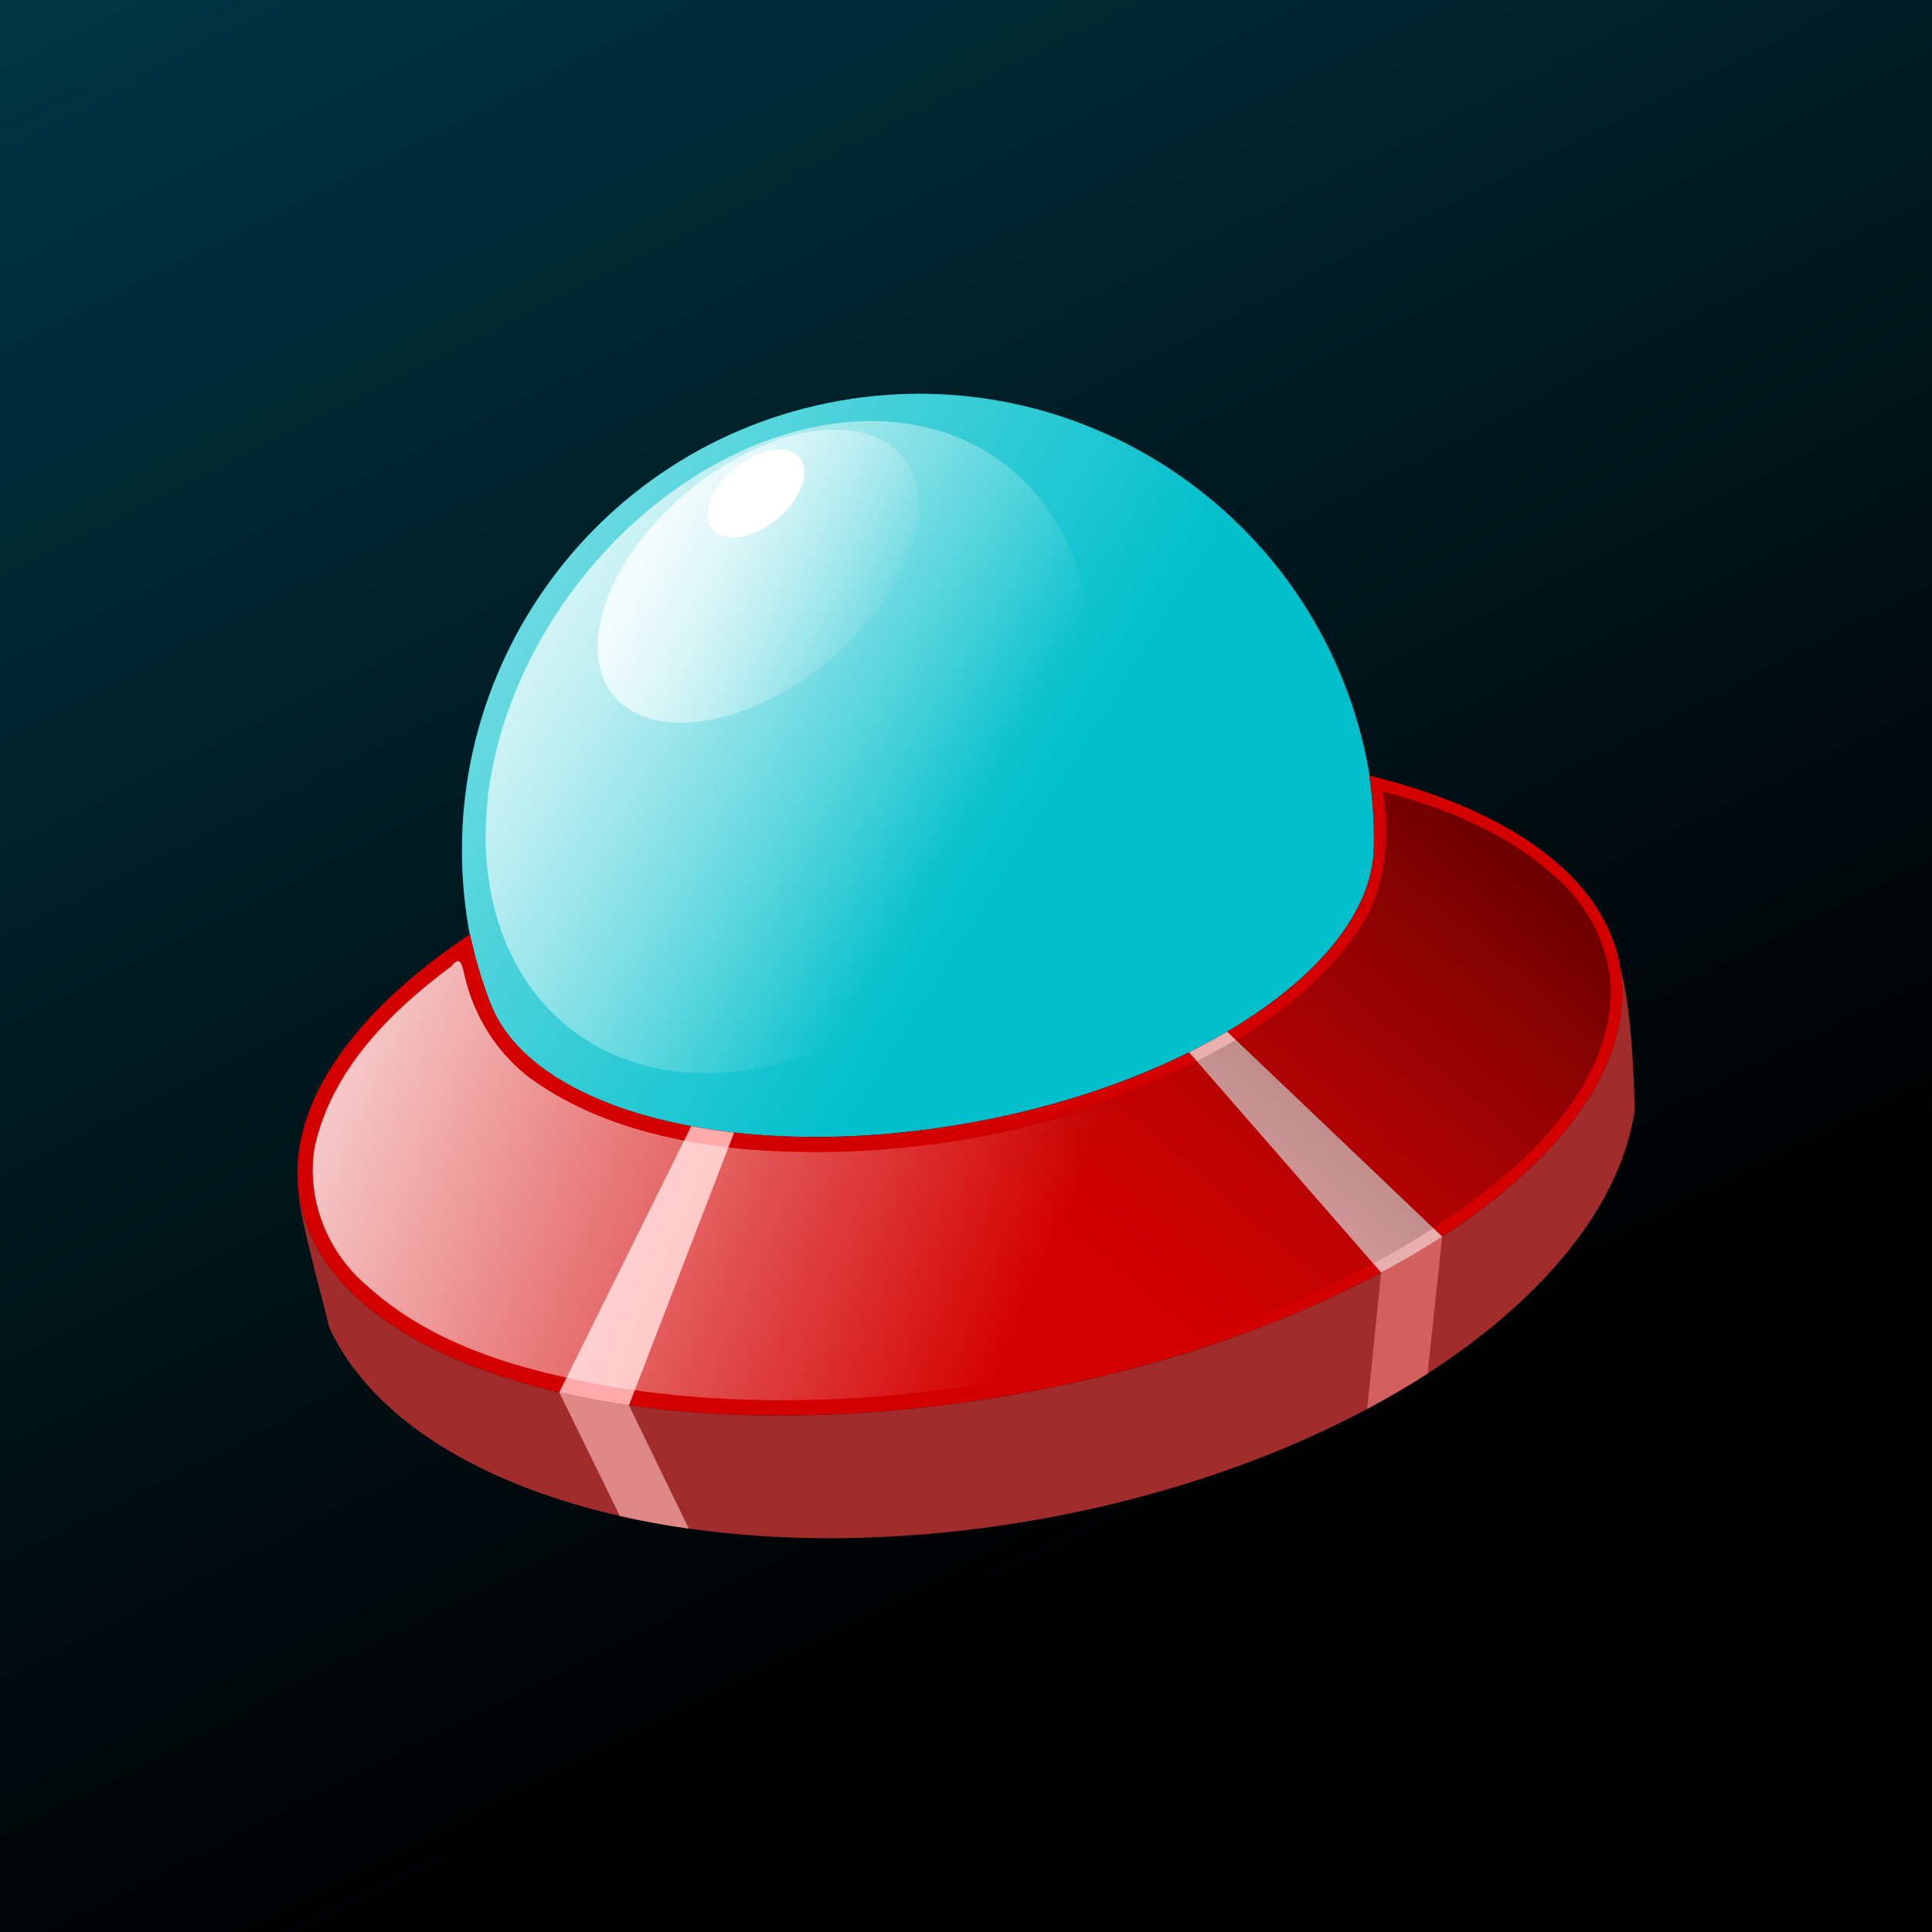 <?xml version="1.0" encoding="UTF-8" standalone="no"?>
<!-- Created with Inkscape (http://www.inkscape.org/) -->

<svg
   xmlns:dc="http://purl.org/dc/elements/1.1/"
   xmlns:cc="http://creativecommons.org/ns#"
   xmlns:rdf="http://www.w3.org/1999/02/22-rdf-syntax-ns#"
   xmlns:svg="http://www.w3.org/2000/svg"
   xmlns="http://www.w3.org/2000/svg"
   xmlns:xlink="http://www.w3.org/1999/xlink"
   xmlns:sodipodi="http://sodipodi.sourceforge.net/DTD/sodipodi-0.dtd"
   xmlns:inkscape="http://www.inkscape.org/namespaces/inkscape"
   width="1000"
   height="1000"
   id="svg2"
   version="1.1"
   inkscape:version="0.48.2 r9819"
   sodipodi:docname="Saucer.svg">
  <rect width="100%" height="100%" fill="#808080" stroke="none"/>
  <defs
     id="defs4">
    <linearGradient
       inkscape:collect="always"
       id="linearGradient4044">
      <stop
         style="stop-color:#000000;stop-opacity:1;"
         offset="0"
         id="stop4046" />
      <stop
         style="stop-color:#003644;stop-opacity:1"
         offset="1"
         id="stop4048" />
    </linearGradient>
    <linearGradient
       inkscape:collect="always"
       id="linearGradient4003">
      <stop
         style="stop-color:#000000;stop-opacity:0.502"
         offset="0"
         id="stop4005" />
      <stop
         style="stop-color:#501616;stop-opacity:0"
         offset="1"
         id="stop4007" />
    </linearGradient>
    <linearGradient
       inkscape:collect="always"
       id="linearGradient3984">
      <stop
         style="stop-color:#ffffff;stop-opacity:0.8"
         offset="0"
         id="stop3986" />
      <stop
         style="stop-color:#ffffff;stop-opacity:0;"
         offset="1"
         id="stop3988" />
    </linearGradient>
    <linearGradient
       inkscape:collect="always"
       id="linearGradient3944">
      <stop
         style="stop-color:#ffffff;stop-opacity:1;"
         offset="0"
         id="stop3946" />
      <stop
         style="stop-color:#ffffff;stop-opacity:0;"
         offset="1"
         id="stop3948" />
    </linearGradient>
    <linearGradient
       inkscape:collect="always"
       id="linearGradient3930">
      <stop
         style="stop-color:#ffffff;stop-opacity:1;"
         offset="0"
         id="stop3932" />
      <stop
         style="stop-color:#ffffff;stop-opacity:0;"
         offset="1"
         id="stop3934" />
    </linearGradient>
    <linearGradient
       inkscape:collect="always"
       id="linearGradient3915">
      <stop
         style="stop-color:#ffffff;stop-opacity:0.407"
         offset="0"
         id="stop3917" />
      <stop
         style="stop-color:#ffffff;stop-opacity:0;"
         offset="1"
         id="stop3919" />
    </linearGradient>
    <linearGradient
       inkscape:collect="always"
       id="linearGradient3878">
      <stop
         style="stop-color:#ffffff;stop-opacity:0"
         offset="0"
         id="stop3880" />
      <stop
         style="stop-color:#ffffff;stop-opacity:0.901"
         offset="1"
         id="stop3882" />
    </linearGradient>
    <linearGradient
       inkscape:collect="always"
       xlink:href="#linearGradient3878"
       id="linearGradient3884"
       x1="-29.311"
       y1="866.388"
       x2="495.138"
       y2="225.75"
       gradientUnits="userSpaceOnUse"
       gradientTransform="matrix(0.983,-0.181,0.181,0.983,12.712,572.392)" />
    <linearGradient
       inkscape:collect="always"
       xlink:href="#linearGradient3915"
       id="linearGradient3921"
       x1="337.431"
       y1="275.844"
       x2="546.104"
       y2="464.045"
       gradientUnits="userSpaceOnUse"
       gradientTransform="matrix(0.985,-0.174,0.174,0.985,-93.521,91.434)" />
    <linearGradient
       inkscape:collect="always"
       xlink:href="#linearGradient3930"
       id="linearGradient3936"
       x1="354.515"
       y1="272.291"
       x2="380.587"
       y2="500.444"
       gradientUnits="userSpaceOnUse" />
    <linearGradient
       inkscape:collect="always"
       xlink:href="#linearGradient3944"
       id="linearGradient3954"
       gradientUnits="userSpaceOnUse"
       x1="310.239"
       y1="312.234"
       x2="415.906"
       y2="531.435" />
    <linearGradient
       inkscape:collect="always"
       xlink:href="#linearGradient3984"
       id="linearGradient3990"
       x1="186.52"
       y1="489.427"
       x2="509.325"
       y2="694.488"
       gradientUnits="userSpaceOnUse" />
    <linearGradient
       inkscape:collect="always"
       xlink:href="#linearGradient4003"
       id="linearGradient4009"
       x1="803.469"
       y1="534.117"
       x2="561.26"
       y2="733.521"
       gradientUnits="userSpaceOnUse" />
    <linearGradient
       inkscape:collect="always"
       xlink:href="#linearGradient4003"
       id="linearGradient4013"
       gradientUnits="userSpaceOnUse"
       x1="803.469"
       y1="534.117"
       x2="561.26"
       y2="733.521"
       gradientTransform="translate(0,-52.362)" />
    <linearGradient
       inkscape:collect="always"
       xlink:href="#linearGradient4003"
       id="linearGradient4016"
       gradientUnits="userSpaceOnUse"
       gradientTransform="translate(0,-52.362)"
       x1="803.469"
       y1="534.117"
       x2="561.26"
       y2="733.521" />
    <linearGradient
       inkscape:collect="always"
       xlink:href="#linearGradient4003"
       id="linearGradient4019"
       gradientUnits="userSpaceOnUse"
       gradientTransform="translate(0,-52.362)"
       x1="803.469"
       y1="534.117"
       x2="561.26"
       y2="733.521" />
    <linearGradient
       inkscape:collect="always"
       xlink:href="#linearGradient4003"
       id="linearGradient4023"
       gradientUnits="userSpaceOnUse"
       gradientTransform="translate(0,-52.362)"
       x1="803.469"
       y1="534.117"
       x2="561.26"
       y2="733.521" />
    <linearGradient
       inkscape:collect="always"
       xlink:href="#linearGradient4003"
       id="linearGradient4027"
       gradientUnits="userSpaceOnUse"
       gradientTransform="translate(0,-52.362)"
       x1="803.469"
       y1="534.117"
       x2="561.26"
       y2="733.521" />
    <linearGradient
       inkscape:collect="always"
       xlink:href="#linearGradient4003"
       id="linearGradient4031"
       gradientUnits="userSpaceOnUse"
       gradientTransform="translate(0,-52.362)"
       x1="803.469"
       y1="534.117"
       x2="561.26"
       y2="733.521" />
    <linearGradient
       inkscape:collect="always"
       xlink:href="#linearGradient4003"
       id="linearGradient4035"
       gradientUnits="userSpaceOnUse"
       gradientTransform="matrix(0.985,-0.174,0.174,0.985,-102.614,39.867)"
       x1="803.469"
       y1="534.117"
       x2="561.26"
       y2="733.521" />
    <linearGradient
       inkscape:collect="always"
       xlink:href="#linearGradient3984"
       id="linearGradient4039"
       gradientUnits="userSpaceOnUse"
       x1="186.52"
       y1="489.427"
       x2="509.325"
       y2="694.488"
       gradientTransform="matrix(0.985,-0.174,0.174,0.985,-93.521,91.434)" />
    <linearGradient
       inkscape:collect="always"
       xlink:href="#linearGradient4044"
       id="linearGradient4050"
       x1="439.82"
       y1="880.423"
       x2="-1.263"
       y2="9.268"
       gradientUnits="userSpaceOnUse" />
  </defs>
  <sodipodi:namedview
     id="base"
     pagecolor="#ffffff"
     bordercolor="#666666"
     borderopacity="1.0"
     inkscape:pageopacity="0.0"
     inkscape:pageshadow="2"
     inkscape:zoom="0.1767767"
     inkscape:cx="1852.6472"
     inkscape:cy="1140.0179"
     inkscape:document-units="px"
     inkscape:current-layer="layer2"
     showgrid="false"
     inkscape:window-width="1440"
     inkscape:window-height="852"
     inkscape:window-x="0"
     inkscape:window-y="0"
     inkscape:window-maximized="1" />
  <g
     inkscape:groupmode="layer"
     id="layer8"
     inkscape:label="Background"
     sodipodi:insensitive="true">
    <rect
       style="fill:url(#linearGradient4050);fill-opacity:1;stroke:none"
       id="rect4042"
       width="1000"
       height="1000"
       x="0"
       y="1.1368684e-13" />
  </g>
  <g
     inkscape:groupmode="layer"
     id="layer2"
     inkscape:label="Window"
     style="display:inline"
     sodipodi:insensitive="true">
    <path
       style="fill:#00bfcb;fill-opacity:1;stroke:none"
       d="m 434.578,207.446 c -128.631,22.681 -214.52,145.344 -191.839,273.975 0.129,0.732 0.281,1.451 0.416,2.18 0.039,-0.026 0.073,-0.057 0.112,-0.083 1.116,5.281 2.381,10.48 3.83,15.603 0.068,0.24 0.154,0.482 0.223,0.722 0.069,0.24 0.122,0.488 0.192,0.728 0.069,0.24 0.152,0.483 0.223,0.722 0.07,0.239 0.116,0.458 0.186,0.697 0.071,0.239 0.151,0.484 0.223,0.722 0.071,0.239 0.15,0.484 0.223,0.722 0.072,0.238 0.15,0.485 0.223,0.722 0.073,0.238 0.144,0.454 0.217,0.692 0.074,0.237 0.148,0.485 0.223,0.722 0.074,0.237 0.147,0.486 0.223,0.722 0.075,0.237 0.141,0.455 0.217,0.692 0.076,0.236 0.146,0.486 0.223,0.722 0.076,0.236 0.171,0.451 0.248,0.686 0.077,0.236 0.145,0.487 0.223,0.722 0.078,0.235 0.169,0.451 0.248,0.686 0.079,0.235 0.143,0.488 0.223,0.722 0.079,0.234 0.168,0.452 0.248,0.686 0.08,0.234 0.173,0.483 0.253,0.717 0.081,0.234 0.136,0.458 0.217,0.692 0.081,0.233 0.171,0.484 0.253,0.717 0.082,0.233 0.165,0.454 0.248,0.686 0.083,0.233 0.164,0.454 0.248,0.686 0.084,0.232 0.169,0.485 0.253,0.717 0.084,0.232 0.163,0.455 0.248,0.686 0.085,0.231 0.162,0.455 0.248,0.686 0.086,0.231 0.198,0.481 0.284,0.711 0.086,0.231 0.161,0.456 0.248,0.686 0.087,0.23 0.16,0.456 0.248,0.686 0.088,0.23 0.19,0.451 0.279,0.681 0.005,-0.006 0.026,5.3e-4 0.031,-0.005 21.507,55.369 127.384,82.921 246.589,61.902 118.736,-20.936 208.579,-82.636 210.543,-141.808 0.012,0.009 0.024,0.016 0.036,0.025 0.01,-0.491 0.02,-0.973 0.027,-1.464 0.007,-0.492 -0.008,-0.967 -0.003,-1.459 0.004,-0.492 0.021,-1.002 0.022,-1.495 10e-4,-0.493 -0.007,-0.996 -0.009,-1.49 -0.002,-0.493 0.002,-0.965 -0.003,-1.459 -0.005,-0.494 -0.031,-0.99 -0.04,-1.484 -0.008,-0.494 0.002,-0.995 -0.009,-1.49 -0.011,-0.495 -0.025,-0.989 -0.04,-1.484 -0.014,-0.495 -0.022,-0.989 -0.04,-1.484 -0.018,-0.496 -0.05,-0.983 -0.07,-1.479 -0.021,-0.496 -0.052,-1.013 -0.076,-1.51 -0.024,-0.497 -0.043,-0.982 -0.07,-1.479 -0.027,-0.497 -0.046,-1.012 -0.076,-1.51 -0.03,-0.497 -0.068,-0.976 -0.101,-1.474 -0.033,-0.498 -0.07,-1.006 -0.107,-1.504 -0.036,-0.498 -0.067,-1.006 -0.107,-1.504 -0.04,-0.498 -0.089,-0.969 -0.132,-1.468 -0.043,-0.499 -0.091,-1 -0.137,-1.499 -0.046,-0.499 -0.088,-0.999 -0.137,-1.499 -0.05,-0.499 -0.116,-0.994 -0.168,-1.493 -0.053,-0.5 -0.087,-1.03 -0.143,-1.53 -0.056,-0.5 -0.109,-0.993 -0.168,-1.493 -0.059,-0.5 -0.137,-0.987 -0.199,-1.488 -0.062,-0.501 -0.139,-1.018 -0.204,-1.519 -0.066,-0.501 -0.13,-0.987 -0.199,-1.488 -0.045,-0.327 -0.097,-0.663 -0.143,-0.99 0.045,0.011 0.088,0.029 0.134,0.04 -0.122,-0.731 -0.226,-1.459 -0.355,-2.19 C 685.871,270.655 563.208,184.765 434.577,207.446 z"
       id="path3822"
       inkscape:connector-curvature="0" />
  </g>
  <g
     inkscape:groupmode="layer"
     id="layer4"
     inkscape:label="Window Highlight 1"
     style="display:inline"
     sodipodi:insensitive="true">
    <path
       inkscape:connector-curvature="0"
       id="path3912"
       d="m 434.578,207.446 c -128.631,22.681 -214.52,145.344 -191.839,273.975 0.129,0.732 0.281,1.451 0.416,2.18 0.039,-0.026 0.073,-0.057 0.112,-0.083 1.116,5.281 2.381,10.48 3.83,15.603 0.068,0.24 0.154,0.482 0.223,0.722 0.069,0.24 0.122,0.488 0.192,0.728 0.069,0.24 0.152,0.483 0.223,0.722 0.07,0.239 0.116,0.458 0.186,0.697 0.071,0.239 0.151,0.484 0.223,0.722 0.071,0.239 0.15,0.484 0.223,0.722 0.072,0.238 0.15,0.485 0.223,0.722 0.073,0.238 0.144,0.454 0.217,0.692 0.074,0.237 0.148,0.485 0.223,0.722 0.074,0.237 0.147,0.486 0.223,0.722 0.075,0.237 0.141,0.455 0.217,0.692 0.076,0.236 0.146,0.486 0.223,0.722 0.076,0.236 0.171,0.451 0.248,0.686 0.077,0.236 0.145,0.487 0.223,0.722 0.078,0.235 0.169,0.451 0.248,0.686 0.079,0.235 0.143,0.488 0.223,0.722 0.079,0.234 0.168,0.452 0.248,0.686 0.08,0.234 0.173,0.483 0.253,0.717 0.081,0.234 0.136,0.458 0.217,0.692 0.081,0.233 0.171,0.484 0.253,0.717 0.082,0.233 0.165,0.454 0.248,0.686 0.083,0.233 0.164,0.454 0.248,0.686 0.084,0.232 0.169,0.485 0.253,0.717 0.084,0.232 0.163,0.455 0.248,0.686 0.085,0.231 0.162,0.455 0.248,0.686 0.086,0.231 0.198,0.481 0.284,0.711 0.086,0.231 0.161,0.456 0.248,0.686 0.087,0.23 0.16,0.456 0.248,0.686 0.088,0.23 0.19,0.451 0.279,0.681 0.005,-0.006 0.026,5.3e-4 0.031,-0.005 21.507,55.369 127.384,82.921 246.589,61.902 118.736,-20.936 208.579,-82.636 210.543,-141.808 0.012,0.009 0.024,0.016 0.036,0.025 0.01,-0.491 0.02,-0.973 0.027,-1.464 0.007,-0.492 -0.008,-0.967 -0.003,-1.459 0.004,-0.492 0.021,-1.002 0.022,-1.495 10e-4,-0.493 -0.007,-0.996 -0.009,-1.49 -0.002,-0.493 0.002,-0.965 -0.003,-1.459 -0.005,-0.494 -0.031,-0.99 -0.04,-1.484 -0.008,-0.494 0.002,-0.995 -0.009,-1.49 -0.011,-0.495 -0.025,-0.989 -0.04,-1.484 -0.014,-0.495 -0.022,-0.989 -0.04,-1.484 -0.018,-0.496 -0.05,-0.983 -0.07,-1.479 -0.021,-0.496 -0.052,-1.013 -0.076,-1.51 -0.024,-0.497 -0.043,-0.982 -0.07,-1.479 -0.027,-0.497 -0.046,-1.012 -0.076,-1.51 -0.03,-0.497 -0.068,-0.976 -0.101,-1.474 -0.033,-0.498 -0.07,-1.006 -0.107,-1.504 -0.036,-0.498 -0.067,-1.006 -0.107,-1.504 -0.04,-0.498 -0.089,-0.969 -0.132,-1.468 -0.043,-0.499 -0.091,-1 -0.137,-1.499 -0.046,-0.499 -0.088,-0.999 -0.137,-1.499 -0.05,-0.499 -0.116,-0.994 -0.168,-1.493 -0.053,-0.5 -0.087,-1.03 -0.143,-1.53 -0.056,-0.5 -0.109,-0.993 -0.168,-1.493 -0.059,-0.5 -0.137,-0.987 -0.199,-1.488 -0.062,-0.501 -0.139,-1.018 -0.204,-1.519 -0.066,-0.501 -0.13,-0.987 -0.199,-1.488 -0.045,-0.327 -0.097,-0.663 -0.143,-0.99 0.045,0.011 0.088,0.029 0.134,0.04 -0.122,-0.731 -0.226,-1.459 -0.355,-2.19 C 685.871,270.655 563.208,184.765 434.577,207.446 z"
       style="fill:url(#linearGradient3921);fill-opacity:1;stroke:none" />
  </g>
  <g
     inkscape:groupmode="layer"
     id="layer5"
     inkscape:label="Window Highlight 2"
     style="display:inline"
     sodipodi:insensitive="true">
    <path
       sodipodi:type="arc"
       style="opacity:0.698;fill:url(#linearGradient3936);fill-opacity:1;stroke:none"
       id="path3926"
       sodipodi:cx="369"
       sodipodi:cy="404"
       sodipodi:rx="184.46402"
       sodipodi:ry="138.04984"
       d="m 553.464,404 a 184.464,138.05 0 1 1 -368.928,0 184.464,138.05 0 1 1 368.928,0 z"
       transform="matrix(0.607,-0.794,0.794,0.607,-136.684,434.449)" />
    <path
       sodipodi:type="arc"
       style="opacity:0.79;fill:url(#linearGradient3954);fill-opacity:1;stroke:none"
       id="path3952"
       sodipodi:cx="369"
       sodipodi:cy="404"
       sodipodi:rx="176.85641"
       sodipodi:ry="103.82867"
       d="m 545.856,404 a 176.856,103.829 0 1 1 -353.713,0 176.856,103.829 0 1 1 353.713,0 z"
       transform="matrix(0.422,-0.35,0.35,0.422,95.218,256.9)" />
    <path
       sodipodi:type="arc"
       style="fill:#ffffff;fill-opacity:1;stroke:none"
       id="path3942"
       sodipodi:cx="369"
       sodipodi:cy="404"
       sodipodi:rx="176.85641"
       sodipodi:ry="103.82867"
       d="m 545.856,404 a 176.856,103.829 0 1 1 -353.713,0 176.856,103.829 0 1 1 353.713,0 z"
       transform="matrix(0.127,-0.105,0.105,0.127,302.036,242.884)" />
  </g>
  <g
     inkscape:label="Body"
     inkscape:groupmode="layer"
     id="layer1"
     transform="translate(0,-52.362)"
     style="display:inline"
     sodipodi:insensitive="true">
    <path
       style="fill:#d40000;fill-opacity:1;stroke:none"
       d="m 243.267,535.88 c -61.826,41.258 -96.385,90.62 -88.164,137.238 15.704,89.065 181.439,134.283 370.163,101.006 188.724,-33.277 328.998,-132.454 313.293,-221.518 -8.22,-46.618 -57.577,-81.183 -129.786,-98.808 0.046,0.327 0.098,0.663 0.143,0.99 0.069,0.501 0.133,0.987 0.199,1.488 0.066,0.501 0.142,1.018 0.204,1.519 0.062,0.501 0.14,0.988 0.199,1.488 0.059,0.5 0.112,0.993 0.168,1.493 0.056,0.5 0.09,1.03 0.143,1.53 0.053,0.5 0.119,0.994 0.168,1.493 0.049,0.499 0.091,1 0.137,1.499 0.046,0.499 0.094,1 0.137,1.499 0.043,0.499 0.092,0.97 0.132,1.468 0.04,0.498 0.07,1.006 0.107,1.504 0.037,0.498 0.073,1.007 0.107,1.504 0.033,0.498 0.071,0.976 0.101,1.474 0.03,0.497 0.049,1.013 0.076,1.51 0.027,0.497 0.046,0.982 0.07,1.479 0.024,0.497 0.055,1.014 0.076,1.51 0.021,0.496 0.053,0.983 0.07,1.479 0.018,0.496 0.025,0.989 0.04,1.484 0.014,0.495 0.028,0.99 0.04,1.484 0.011,0.495 6.2e-4,0.995 0.009,1.49 0.008,0.494 0.035,0.99 0.04,1.484 0.005,0.494 10e-4,0.966 0.003,1.459 0.002,0.493 0.01,0.997 0.009,1.49 -10e-4,0.493 -0.018,1.003 -0.022,1.495 -0.004,0.492 0.011,0.967 0.003,1.459 -0.007,0.492 -0.017,0.973 -0.027,1.464 -0.012,-0.009 -0.024,-0.016 -0.036,-0.025 -1.963,59.172 -91.807,120.872 -210.543,141.808 -119.205,21.019 -225.082,-6.533 -246.589,-61.902 -0.005,0.006 -0.026,-5e-4 -0.031,0.005 -0.088,-0.23 -0.191,-0.451 -0.279,-0.681 -0.088,-0.23 -0.161,-0.456 -0.248,-0.686 -0.087,-0.23 -0.162,-0.455 -0.248,-0.686 -0.086,-0.231 -0.199,-0.48 -0.284,-0.711 -0.086,-0.231 -0.163,-0.455 -0.248,-0.686 -0.085,-0.231 -0.164,-0.454 -0.248,-0.686 -0.084,-0.232 -0.17,-0.485 -0.253,-0.717 -0.084,-0.232 -0.165,-0.454 -0.248,-0.686 -0.083,-0.233 -0.166,-0.453 -0.248,-0.686 -0.082,-0.233 -0.172,-0.484 -0.253,-0.717 -0.081,-0.233 -0.136,-0.458 -0.217,-0.692 -0.081,-0.234 -0.173,-0.483 -0.253,-0.717 -0.08,-0.234 -0.169,-0.452 -0.248,-0.686 -0.079,-0.234 -0.144,-0.487 -0.223,-0.722 -0.079,-0.235 -0.17,-0.451 -0.248,-0.686 -0.078,-0.235 -0.145,-0.487 -0.223,-0.722 -0.077,-0.236 -0.171,-0.45 -0.248,-0.686 -0.076,-0.236 -0.147,-0.486 -0.223,-0.722 -0.076,-0.236 -0.142,-0.455 -0.217,-0.692 -0.075,-0.237 -0.148,-0.485 -0.223,-0.722 -0.074,-0.237 -0.149,-0.485 -0.223,-0.722 -0.074,-0.237 -0.144,-0.454 -0.217,-0.692 -0.073,-0.238 -0.15,-0.484 -0.223,-0.722 -0.072,-0.238 -0.151,-0.484 -0.223,-0.722 -0.072,-0.238 -0.152,-0.483 -0.223,-0.722 -0.071,-0.239 -0.116,-0.458 -0.186,-0.697 -0.07,-0.239 -0.153,-0.483 -0.223,-0.722 -0.07,-0.24 -0.123,-0.488 -0.192,-0.728 -0.069,-0.24 -0.155,-0.482 -0.223,-0.722 -1.45,-5.123 -2.714,-10.323 -3.83,-15.603 z"
       id="path3004"
       inkscape:connector-curvature="0" />
    <path
       style="fill:#a02c2c;fill-opacity:1;stroke:none"
       d="m 154.455,670.344 c 1.561,15.683 12.288,53.301 15.928,69.096 39.603,85.815 194.203,129.875 366.317,99.527 167.922,-29.609 295.955,-120.088 309.396,-211.946 -0.298,-19.364 -2.236,-56.311 -7.312,-72.964 13.728,87.297 -121.448,183.872 -304.696,218.447 -0.215,0.041 -0.431,0.073 -0.646,0.114 -2.712,0.509 -5.442,1.023 -8.175,1.505 -2.733,0.482 -5.474,0.933 -8.197,1.382 -0.216,0.035 -0.43,0.08 -0.646,0.114 -185.038,30.351 -345.861,-14.829 -361.32,-102.502 -0.125,-0.708 -0.239,-1.42 -0.344,-2.129 -0.097,-0.216 -0.209,-0.428 -0.304,-0.644 z"
       id="rect3014"
       inkscape:connector-curvature="0" />
  </g>
  <g
     inkscape:groupmode="layer"
     id="layer3"
     inkscape:label="Stripes"
     style="display:inline"
     sodipodi:insensitive="true">
    <path
       style="fill:#de8787;stroke:none"
       d="m 289.467,720.692 31.365,63.963 c 11.469,2.611 23.383,4.818 35.681,6.56 l -30.963,-63.843 c -12.542,-1.794 -24.583,-4.022 -36.083,-6.679 z"
       id="path3827"
       inkscape:connector-curvature="0" />
    <path
       style="fill:#d35f5f;stroke:none"
       d="m 746.504,640.072 c -9.902,6.434 -20.44,12.67 -31.617,18.649 l -7.24,70.516 c 10.944,-5.837 21.395,-11.932 31.266,-18.301 l 7.597,-70.833 -0.005,-0.031 z"
       id="path3833"
       inkscape:connector-curvature="0" />
    <path
       style="fill:#ffaaaa;fill-opacity:1;stroke:none;display:inline"
       d="m 357.8,582.92 -68.333,137.771 c 11.495,2.656 23.548,4.886 36.083,6.679 l 54.44,-141.16 c -7.629,-0.863 -15.043,-1.962 -22.19,-3.291 z"
       id="path3835"
       inkscape:connector-curvature="0" />
    <path
       style="fill:#e9afaf;fill-opacity:1;stroke:none;display:inline"
       d="m 635.172,533.981 c -6.265,3.696 -12.848,7.259 -19.726,10.681 l 99.436,114.028 c 11.162,-5.971 21.738,-12.161 31.628,-18.587 L 635.172,533.981 z"
       id="path3864"
       inkscape:connector-curvature="0" />
  </g>
  <g
     inkscape:groupmode="layer"
     id="layer6"
     inkscape:label="Upper Body Highlight 1"
     sodipodi:insensitive="true">
    <path
       style="fill:url(#linearGradient4039);fill-opacity:1;stroke:none;display:inline"
       d="m 718.202,413.117 c 3.219,24.721 0.181,51.591 -15.29,71.9 -25.291,36.441 -65.397,59.09 -105.483,76.609 -65.928,27.482 -138.736,38.774 -209.914,33.397 -39.868,-3.663 -80.666,-13.376 -113.337,-37.127 -16.891,-12.891 -28.803,-31.742 -33.568,-52.411 -1.346,-4.792 -1.781,-11.956 -7.045,-5.31 -31.523,23.397 -61.78,53.642 -70.587,93.18 -4.817,26.664 6.371,54.985 27.141,72.267 34.573,31.439 81.102,43.924 126.096,52.1 89.922,14.813 182.561,5.018 270.439,-17.844 69.354,-18.713 137.474,-47.732 192.681,-94.425 24.447,-21.558 46.663,-48.73 51.874,-81.781 3.118,-24.057 -6.724,-49.202 -24.632,-65.372 -23.905,-23.926 -56.469,-36.882 -88.477,-46.118 l 0.101,0.934 z"
       id="path3961"
       inkscape:connector-curvature="0" />
  </g>
  <g
     inkscape:groupmode="layer"
     id="layer7"
     inkscape:label="Upper Body Highlight 2"
     style="display:inline"
     sodipodi:insensitive="true">
    <path
       style="fill:url(#linearGradient4035);fill-opacity:1;stroke:none;display:inline"
       d="m 716.147,412.622 c 3.514,25.395 0.016,53.071 -16.539,73.587 -26.675,36.555 -67.924,58.877 -108.785,75.935 -67.793,27.006 -142.495,37.421 -214.954,29.632 -37.773,-4.878 -76.823,-15.469 -106.566,-40.548 -15.425,-13.887 -24.647,-33.523 -28.662,-53.492 -1.639,-4.711 -6.788,-1.008 -8.897,1.296 -31.904,23.658 -62.189,54.58 -70.866,94.51 -5.153,29.521 9.073,60.137 32.717,77.75 36.427,30.26 84.105,42.027 129.966,49.623 95.115,13.916 192.58,1.724 284.457,-25.049 65.473,-19.917 129.574,-49.61 180.437,-96.052 22.578,-21.631 42.467,-49.05 45.215,-81.082 1.575,-25.484 -11.005,-50.498 -30.421,-66.35 -24.498,-22.02 -56.01,-34.24 -87.47,-42.742 0.122,0.994 0.245,1.988 0.367,2.982 z"
       id="path3964"
       inkscape:connector-curvature="0" />
  </g>
</svg>
